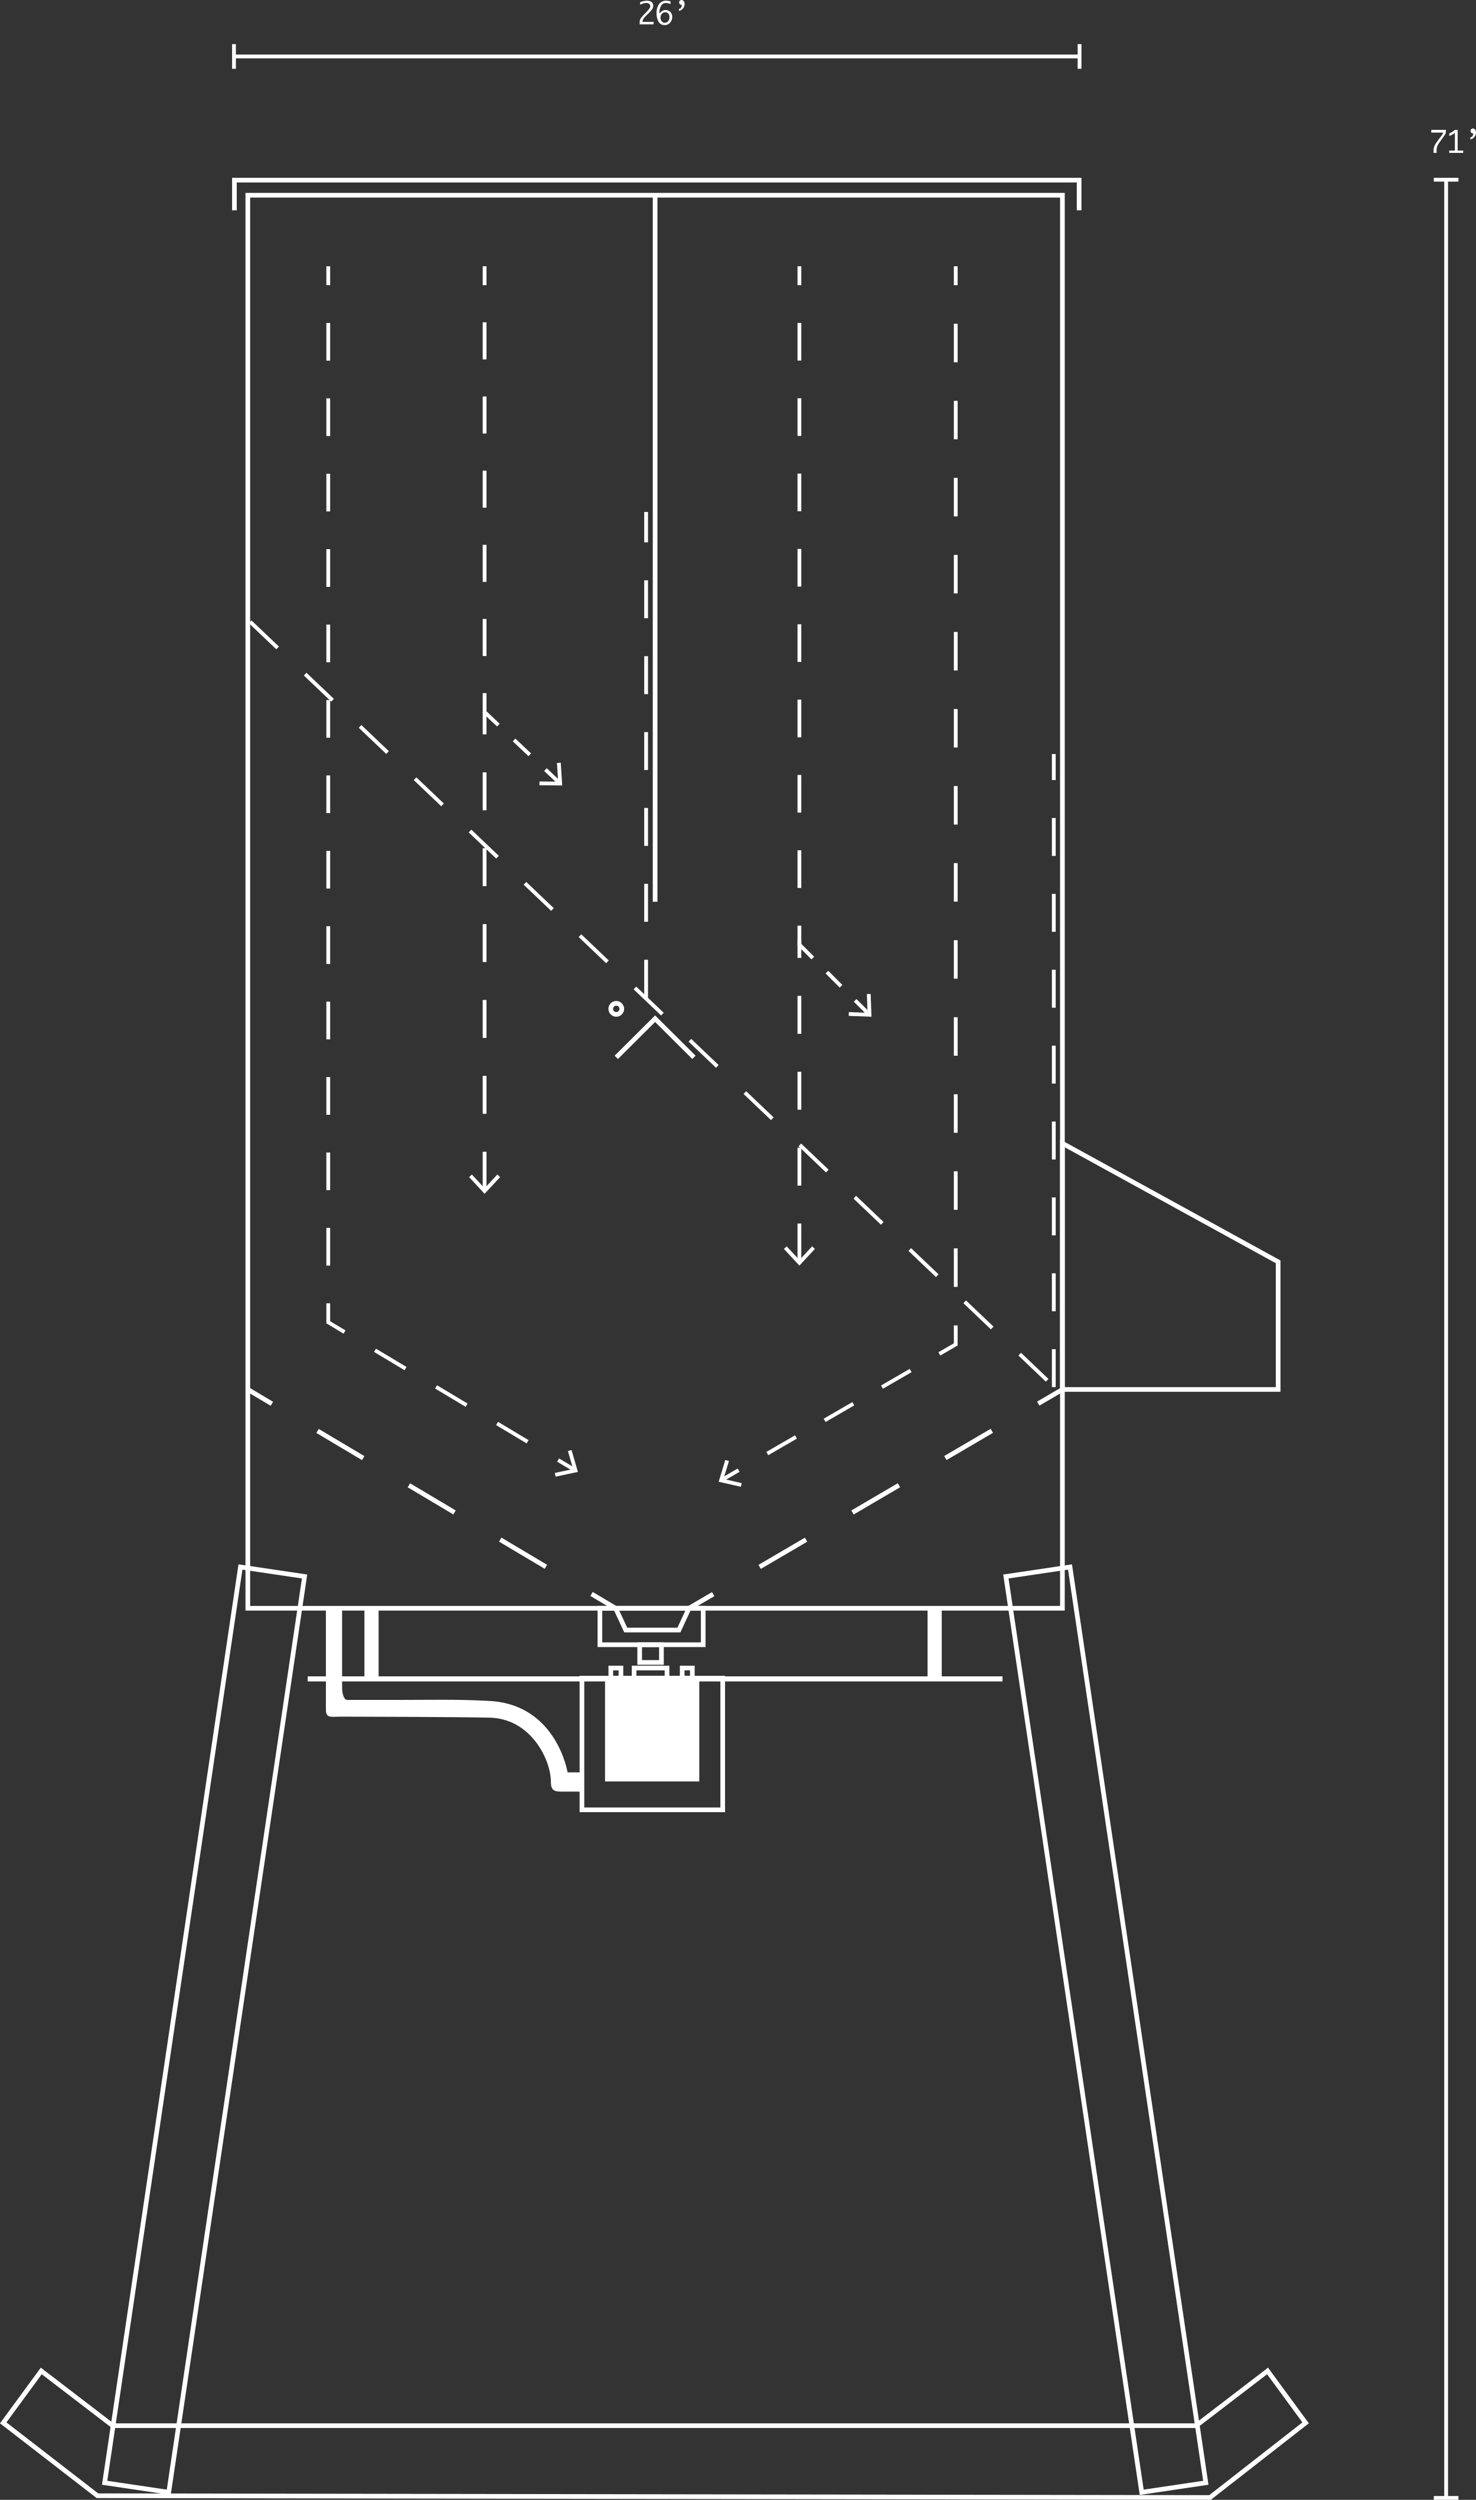 <svg xmlns="http://www.w3.org/2000/svg" xmlns:xlink="http://www.w3.org/1999/xlink" width="1052.863" height="1783.003" viewBox="0 0 1052.863 1783.003"><rect x="0" y="0" width="1052.863" height="1783.003" fill="#333333" stroke="none"/><defs><clipPath id="a"><rect width="1052.863" height="1783.003" fill="none"/></clipPath></defs><rect width="2.706" height="1653.468" transform="translate(1030.204 128.182)" fill="#fff"/><rect width="17.591" height="2.706" transform="translate(1022.759 1780.296)" fill="#fff"/><rect width="17.591" height="2.706" transform="translate(1022.759 126.826)" fill="#fff"/><path d="M649.1,1062.012H64.7V50.839H649.1Zm-581.068-3.326H645.772V54.168H68.033Z" transform="translate(110.402 86.744)" fill="#fff"/><rect width="3.329" height="503.924" transform="translate(465.641 139.248)" fill="#fff"/><path d="M436.631,480.328H279.417V300.292l157.214,86.357ZM282.746,477h150.56V388.619l-150.56-82.7Z" transform="translate(476.757 512.375)" fill="#fff"/><path d="M667.043,70.043h-3.329V50.192H64.5v19.85H61.175V46.864H667.043Z" transform="translate(104.38 79.961)" fill="#fff"/><path d="M164.353,298.7l-2.346-2.36,28.873-28.719,28.87,28.719L217.4,298.7,190.88,272.314Z" transform="translate(276.425 456.63)" fill="#fff"/><path d="M75.914,1076.049l-49.032-7.277.246-1.643,97.125-654.838,49.032,7.272-.249,1.645Zm-45.249-10.078,42.445,6.295,96.391-649.9-42.445-6.292Z" transform="translate(45.868 703.474)" fill="#fff"/><path d="M361.806,1076.048l-.244-1.646L264.435,419.564l49.032-7.274.244,1.648,97.127,654.835ZM268.218,422.365l96.391,649.9,42.445-6.3-96.391-649.9Z" transform="translate(451.194 703.472)" fill="#fff"/><path d="M853.786,667.064l50.055-38.345,25.184,34.34-66.455,51.89L70.065,713.7,4.6,663.051l25.182-34.331,49.614,38,.444.344Zm-1.131-3.326H80.971L29.108,624.013,0,663.7,68.928,717.03l794.21,1.248h.576l69.908-54.582-29.1-39.682Z" transform="translate(0 1064.725)" fill="#fff"/><path d="M234.532,452.592h-77.02V423.253h77.02Zm-73.691-3.329H231.2V426.582H160.841Z" transform="translate(268.756 722.178)" fill="#fff"/><path d="M209.431,441.507H169.379l-7.672-16.495,3.017-1.4,6.779,14.57h35.8l6.779-14.57,3.015,1.4Z" transform="translate(275.913 722.783)" fill="#fff"/><rect width="10.113" height="49.849" transform="translate(259.957 1147.095)" fill="#fff"/><rect width="10.113" height="49.849" transform="translate(661.65 1147.095)" fill="#fff"/><rect width="495.615" height="3.613" transform="translate(219.496 1195.664)" fill="#fff"/><g clip-path="url(#a)"><path d="M85.9,423.868v72.246c0,6.5,3.613,5.058,11.558,5.058s84.156.208,105.26.723c29.712.723,43.652,30.342,43.652,45.533,0,6.522,2.557,7.207,7.58,7.207H268.4V540.908H258.286s-7.716-48.2-55.4-50.907c-22.925-1.3-41.127-.75-64.247-.75H101.071c-2.168,0-3.613-3.973-3.613-9.031V423.868Z" transform="translate(146.567 723.227)" fill="#fff"/><path d="M165.97,275.02a5.6,5.6,0,1,1,5.6-5.6,5.6,5.6,0,0,1-5.6,5.6m0-7.867a2.269,2.269,0,1,0,2.268,2.268,2.271,2.271,0,0,0-2.268-2.268" transform="translate(273.637 450.151)" fill="#fff"/><path d="M186.85,448.834H167.99v-15.97h18.86ZM171.319,445.5h12.205V436.19H171.319Z" transform="translate(286.634 738.577)" fill="#fff"/><path d="M193.332,449.555H166.521V439h26.811Zm-23.482-3.326H190v-3.9H169.85Z" transform="translate(284.127 749.051)" fill="#fff"/><path d="M170.933,449.555H160.381V439h10.552Zm-7.223-3.326h3.9v-3.9h-3.9Z" transform="translate(273.651 749.051)" fill="#fff"/><path d="M189.755,449.555H179.2V439h10.552Zm-7.226-3.326h3.9v-3.9h-3.9Z" transform="translate(305.766 749.051)" fill="#fff"/><path d="M256.525,538.924H152.773V441.672H256.525ZM156.1,535.6H253.2V445H156.1Z" transform="translate(260.67 753.605)" fill="#fff"/><rect width="67.218" height="73.691" transform="translate(431.583 1196.944)" fill="#fff"/><rect width="19.967" height="3.331" transform="matrix(0.863, -0.505, 0.505, 0.863, 490.663, 1145.655)" fill="#fff"/><path d="M201.6,476.494l-1.683-2.874,33.125-19.409,1.683,2.874Zm66.249-38.818-1.683-2.874,33.125-19.409,1.683,2.874ZM334.1,398.857l-1.683-2.874,33.125-19.409,1.683,2.874Z" transform="translate(341.106 642.531)" fill="#fff"/><rect width="19.967" height="3.331" transform="matrix(0.863, -0.505, 0.505, 0.863, 739.767, 999.695)" fill="#fff"/><rect width="3.329" height="19.969" transform="translate(175.92 992.469) rotate(-59.257)" fill="#fff"/><path d="M246.263,476.351l-32.575-19.377,1.7-2.861,32.575,19.377ZM181.112,437.6l-32.575-19.377,1.7-2.86,32.575,19.377Zm-65.153-38.754L83.384,379.467l1.7-2.86,32.575,19.377Z" transform="translate(142.274 642.588)" fill="#fff"/><rect width="3.329" height="19.967" transform="matrix(0.511, -0.859, 0.859, 0.511, 421.116, 1138.316)" fill="#fff"/><path d="M634.127,706.491l-19.6-18.657,1.865-1.962,19.6,18.657Zm-39.208-37.314L575.312,650.52l1.867-1.959,19.6,18.654Zm-39.211-37.311-19.6-18.657,1.867-1.959,19.6,18.654ZM516.5,594.555l-19.6-18.657,1.865-1.959,19.6,18.654Zm-39.208-37.311-19.6-18.657,1.865-1.962,19.6,18.657ZM438.078,519.93l-19.6-18.654,1.867-1.962,19.6,18.657ZM398.87,482.621l-19.6-18.657L381.133,462l19.6,18.654ZM359.662,445.31l-19.6-18.657,1.865-1.959,19.6,18.654ZM320.451,408l-19.6-18.657,1.865-1.962,19.6,18.657ZM281.24,370.688l-19.6-18.657,1.867-1.962,19.6,18.657Zm-39.208-37.314-19.6-18.654,1.865-1.962L243.9,331.414Zm-39.208-37.311-19.6-18.654,1.865-1.962,19.6,18.657Zm-39.208-37.311L144.005,240.1l1.867-1.962,19.607,18.657ZM124.4,221.44l-19.6-18.654,1.867-1.962,19.6,18.657ZM85.193,184.129l-19.6-18.657,1.865-1.959,19.6,18.654Z" transform="translate(111.912 278.995)" fill="#fff"/><path d="M279.967,650.289h-2.706V623.226h2.706Zm0-54.125h-2.706V569.1h2.706Zm0-54.125h-2.706V514.976h2.706Zm0-54.125h-2.706V460.851h2.706Zm0-54.125h-2.706V406.726h2.706Zm0-54.125h-2.706V352.6h2.706Zm0-54.125h-2.706V298.475h2.706Zm0-54.125h-2.706V244.35h2.706Zm0-54.125h-2.706V198.731h2.706Z" transform="translate(473.078 339.086)" fill="#fff"/><path d="M172.51,481.366H169.8V454.3h2.706Zm0-54.125H169.8V400.178h2.706Zm0-54.125H169.8V346.053h2.706Zm0-54.125H169.8V291.928h2.706Zm0-54.125H169.8V237.8h2.706Zm0-54.125H169.8V183.678h2.706Zm0-54.125H169.8V134.93h2.706Z" transform="translate(289.729 230.225)" fill="#fff"/><rect width="2.706" height="13.531" transform="translate(232.798 189.906)" fill="#fff"/><path d="M88.728,757.469H86.022V730.575h2.706Zm0-53.79H86.022V676.785h2.706Zm0-53.79H86.022V623h2.706Zm0-53.787H86.022V569.209h2.706Zm0-53.789H86.022V515.419h2.706Zm0-53.79H86.022V461.63h2.706Zm0-53.787H86.022V407.843h2.706Zm0-53.79H86.022V354.053h2.706Zm0-53.787H86.022V300.266h2.706Zm0-53.79H86.022V246.477h2.706Zm0-53.789H86.022V192.687h2.706Zm0-53.787H86.022V138.9h2.706Zm0-53.79H86.022V85.111h2.706Z" transform="translate(146.775 145.221)" fill="#fff"/><path d="M98.287,365.142l-12.265-7.35v-14.3h2.706V356.26l10.949,6.563Z" transform="translate(146.775 586.089)" fill="#fff"/><path d="M207.417,423l-21.764-13.041,1.391-2.319,21.764,13.042ZM163.89,396.91l-21.764-13.047,1.391-2.319,21.764,13.044Zm-43.53-26.088L98.6,357.778l1.391-2.322L121.751,368.5Z" transform="translate(168.23 606.499)" fill="#fff"/><rect width="2.706" height="13.53" transform="matrix(0.514, -0.858, 0.858, 0.514, 397.413, 1042.541)" fill="#fff"/><path d="M146.807,401.149l-.566-2.649,13.055-2.766-3.713-12.82,2.6-.75,4.519,15.612Z" transform="translate(249.525 652.071)" fill="#fff"/><rect width="2.706" height="13.531" transform="translate(344.322 189.906)" fill="#fff"/><path d="M129.938,322.984h-2.706V296.536h2.706Zm0-52.9h-2.706V243.639h2.706Zm0-52.9h-2.706V190.743h2.706Zm0-52.9h-2.706V137.843h2.706Zm0-52.9h-2.706V84.947h2.706Z" transform="translate(217.09 144.941)" fill="#fff"/><path d="M137.489,206.486l-10.257-9.694V182.679h2.706v12.947l9.41,8.893Z" transform="translate(217.09 311.696)" fill="#fff"/><rect width="2.707" height="15.394" transform="matrix(0.687, -0.727, 0.727, 0.687, 365.769, 528.755)" fill="#fff"/><rect width="2.707" height="13.531" transform="translate(388.149 549.902) rotate(-46.629)" fill="#fff"/><path d="M142.187,217.108l.019-2.709,13.345.111-.866-13.318,2.7-.173,1.05,16.221Z" transform="translate(242.607 342.99)" fill="#fff"/><rect width="2.706" height="13.531" transform="translate(680.399 189.906)" fill="#fff"/><path d="M254.123,772.283h-2.706V744.8h2.706Zm0-54.956h-2.706V689.848h2.706Zm0-54.956h-2.706V634.892h2.706Zm0-54.959h-2.706V579.936h2.706Zm0-54.956h-2.706V524.98h2.706Zm0-54.956h-2.706V470.024h2.706Zm0-54.956h-2.706V415.068h2.706Zm0-54.956h-2.706V360.109h2.706Zm0-54.956h-2.706V305.153h2.706Zm0-54.959h-2.706V250.195h2.706Zm0-54.956h-2.706V195.239h2.706Zm0-54.956h-2.706V140.283h2.706Zm0-54.956h-2.706V85.327h2.706Z" transform="translate(428.982 145.59)" fill="#fff"/><path d="M248.7,370.806l-1.359-2.341,11.033-6.395V349.321h2.706v14.311Z" transform="translate(422.025 596.031)" fill="#fff"/><path d="M203.355,422.359,202,420.016l20.451-11.845,1.359,2.341Zm40.905-23.7L242.9,396.32l20.449-11.848,1.359,2.341Zm40.9-23.7-1.359-2.341,20.454-11.848,1.359,2.341Z" transform="translate(344.657 615.571)" fill="#fff"/><rect width="13.532" height="2.707" transform="translate(514.494 1054.225) rotate(-30.129)" fill="#fff"/><path d="M194.176,384.782l2.59.79-3.9,12.76,13.012,2.961-.6,2.641-15.848-3.61Z" transform="translate(323.205 656.536)" fill="#fff"/><rect width="2.706" height="13.531" transform="translate(568.877 189.906)" fill="#fff"/><path d="M212.914,488.145h-2.706V461.277h2.706Zm0-53.738h-2.706v-26.87h2.706Zm0-53.738h-2.706V353.8h2.706Zm0-53.741h-2.706v-26.87h2.706Zm0-53.738h-2.706v-26.87h2.706Zm0-53.741h-2.706V192.581h2.706Zm0-53.738h-2.706V138.84h2.706Zm0-53.738h-2.706V85.1h2.706Z" transform="translate(358.668 145.206)" fill="#fff"/><path d="M220.172,268.017l-9.964-9.964V243.961h2.706v12.971l9.171,9.172Z" transform="translate(358.668 416.259)" fill="#fff"/><rect width="2.706" height="14.241" transform="translate(588.909 694.344) rotate(-45)" fill="#fff"/><rect width="2.706" height="13.531" transform="translate(609.049 714.484) rotate(-45.008)" fill="#fff"/><path d="M223.707,277.61l.1-2.706,13.334.487-.487-13.336,2.706-.095.59,16.243Z" transform="translate(381.7 446.97)" fill="#fff"/><path d="M129.938,528.317h-2.706V501.255h2.706Zm0-54.125h-2.706V447.129h2.706Zm0-54.125h-2.706V393h2.706Zm0-54.125h-2.706V338.879h2.706Zm0-54.125h-2.706V284.754h2.706Zm0-54.125h-2.706V230.629h2.706Zm0-54.125h-2.706V187.678h2.706Z" transform="translate(217.09 320.227)" fill="#fff"/><path d="M145.777,311.4l-1.981-1.846-9.085,9.775-9.085-9.775-1.984,1.846,11.069,11.9Z" transform="translate(210.965 528.178)" fill="#fff"/><path d="M212.914,476.822h-2.706V449.759h2.706Zm0-54.125h-2.706V395.634h2.706Zm0-54.125h-2.706V341.509h2.706Zm0-54.125h-2.706V287.384h2.706Zm0-54.125h-2.706V247.87h2.706Z" transform="translate(358.668 422.93)" fill="#fff"/><path d="M228.754,330.321l-1.981-1.846-9.085,9.775-9.085-9.775-1.984,1.846,11.069,11.9Z" transform="translate(352.545 560.462)" fill="#fff"/><rect width="603.162" height="2.706" transform="translate(166.908 38.913)" fill="#fff"/><rect width="2.706" height="17.591" transform="translate(165.555 31.471)" fill="#fff"/><rect width="2.706" height="17.591" transform="translate(768.717 31.471)" fill="#fff"/><path d="M178.535,17.075h-9.927V15.268a4.479,4.479,0,0,1,.284-1.5,6.5,6.5,0,0,1,1.091-1.792q.8-.99,1.7-1.913L172.8,8.924c.227-.233.717-.771,1.478-1.616a11.558,11.558,0,0,0,1.5-1.946,2.794,2.794,0,0,0,.365-1.331A1.863,1.863,0,0,0,175.3,2.4a3.289,3.289,0,0,0-1.9-.576,7.491,7.491,0,0,0-1.35.138,10.282,10.282,0,0,0-1.3.322c-.374.124-.977.376-1.816.758V1.293A10.427,10.427,0,0,1,171.6.421a12.98,12.98,0,0,1,2.206-.238A6.431,6.431,0,0,1,176.161.6a3.076,3.076,0,0,1,1.6,1.3,3.583,3.583,0,0,1,.522,1.87,4.529,4.529,0,0,1-.674,2.273,15.83,15.83,0,0,1-2.533,2.99l-1.207,1.2-1.012.993A12.182,12.182,0,0,0,171.3,13.1a4.3,4.3,0,0,0-.655,2.168h7.886Z" transform="translate(287.688 0.312)" fill="#fff"/><path d="M175.073,9.38a6.382,6.382,0,0,1,1.886-1.846,4.56,4.56,0,0,1,2.479-.712,4.988,4.988,0,0,1,2.428.622,4.248,4.248,0,0,1,1.748,1.74,5.359,5.359,0,0,1,.6,2.6,6.007,6.007,0,0,1-1.5,4.065,4.947,4.947,0,0,1-3.938,1.727,4.672,4.672,0,0,1-4.3-2.4,11.881,11.881,0,0,1-1.421-6.116,10.494,10.494,0,0,1,1.808-6.484,5.814,5.814,0,0,1,4.9-2.384,10.867,10.867,0,0,1,3.223.484V2.658a7.725,7.725,0,0,0-3.31-.836,3.765,3.765,0,0,0-3.4,2.019,9.859,9.859,0,0,0-1.207,5.118Zm3.859,6.555a3.142,3.142,0,0,0,1.6-.471,3.2,3.2,0,0,0,1.264-1.448,4.952,4.952,0,0,0,.46-2.13,3.785,3.785,0,0,0-.779-2.463,2.677,2.677,0,0,0-2.214-.963,3.074,3.074,0,0,0-2.446,1.115,4.022,4.022,0,0,0-.958,2.712,3.741,3.741,0,0,0,.936,2.628,2.828,2.828,0,0,0,2.141,1.02" transform="translate(295.293 0.314)" fill="#fff"/><path d="M178.963,7.706V6.386a2.711,2.711,0,0,0,1.158-.568,2.647,2.647,0,0,0,.633-.944,3.615,3.615,0,0,0,.238-1.394,1.781,1.781,0,0,1-1.448-.557,1.807,1.807,0,0,1-.465-1.177A1.654,1.654,0,0,1,179.6.5,1.683,1.683,0,0,1,180.8,0a1.953,1.953,0,0,1,1.532.766,3.152,3.152,0,0,1,.644,2.095,4.879,4.879,0,0,1-.506,2.2,5.342,5.342,0,0,1-1.38,1.751,4.091,4.091,0,0,1-2.13.9" transform="translate(305.357 -0.002)" fill="#fff"/><path d="M378.9,50.634V49.165a9.278,9.278,0,0,1,.392-2.9,10.9,10.9,0,0,1,1.372-2.612c.658-.958,1.185-1.7,1.575-2.219l1.708-2.268.62-.79a10.055,10.055,0,0,0,1.2-2.176h-8.509V34.229h10.411v1.31a3.321,3.321,0,0,1-.311,1.448,24.459,24.459,0,0,1-1.886,2.844q-.382.52-.747,1.039l-1.1,1.537c-.709.993-1.226,1.789-1.564,2.379a7.854,7.854,0,0,0-.766,1.851,10.122,10.122,0,0,0-.26,2.528v1.469Z" transform="translate(643.714 58.403)" fill="#fff"/><path d="M386.017,49V36.343a15.181,15.181,0,0,1-1.724,1.2A13.5,13.5,0,0,1,382,38.554V36.776a13.871,13.871,0,0,0,4.016-2.547h1.968V49h3.943v1.637H382V49Z" transform="translate(651.791 58.403)" fill="#fff"/><path d="M387.563,41.572V40.252a2.711,2.711,0,0,0,1.158-.568,2.647,2.647,0,0,0,.633-.944,3.615,3.615,0,0,0,.238-1.394,1.784,1.784,0,0,1-1.448-.557,1.821,1.821,0,0,1-.466-1.177,1.665,1.665,0,0,1,.517-1.242,1.693,1.693,0,0,1,1.207-.5,1.95,1.95,0,0,1,1.532.766,3.138,3.138,0,0,1,.644,2.095,4.88,4.88,0,0,1-.506,2.2,5.342,5.342,0,0,1-1.38,1.751,4.082,4.082,0,0,1-2.13.9" transform="translate(661.281 57.782)" fill="#fff"/></g></svg>